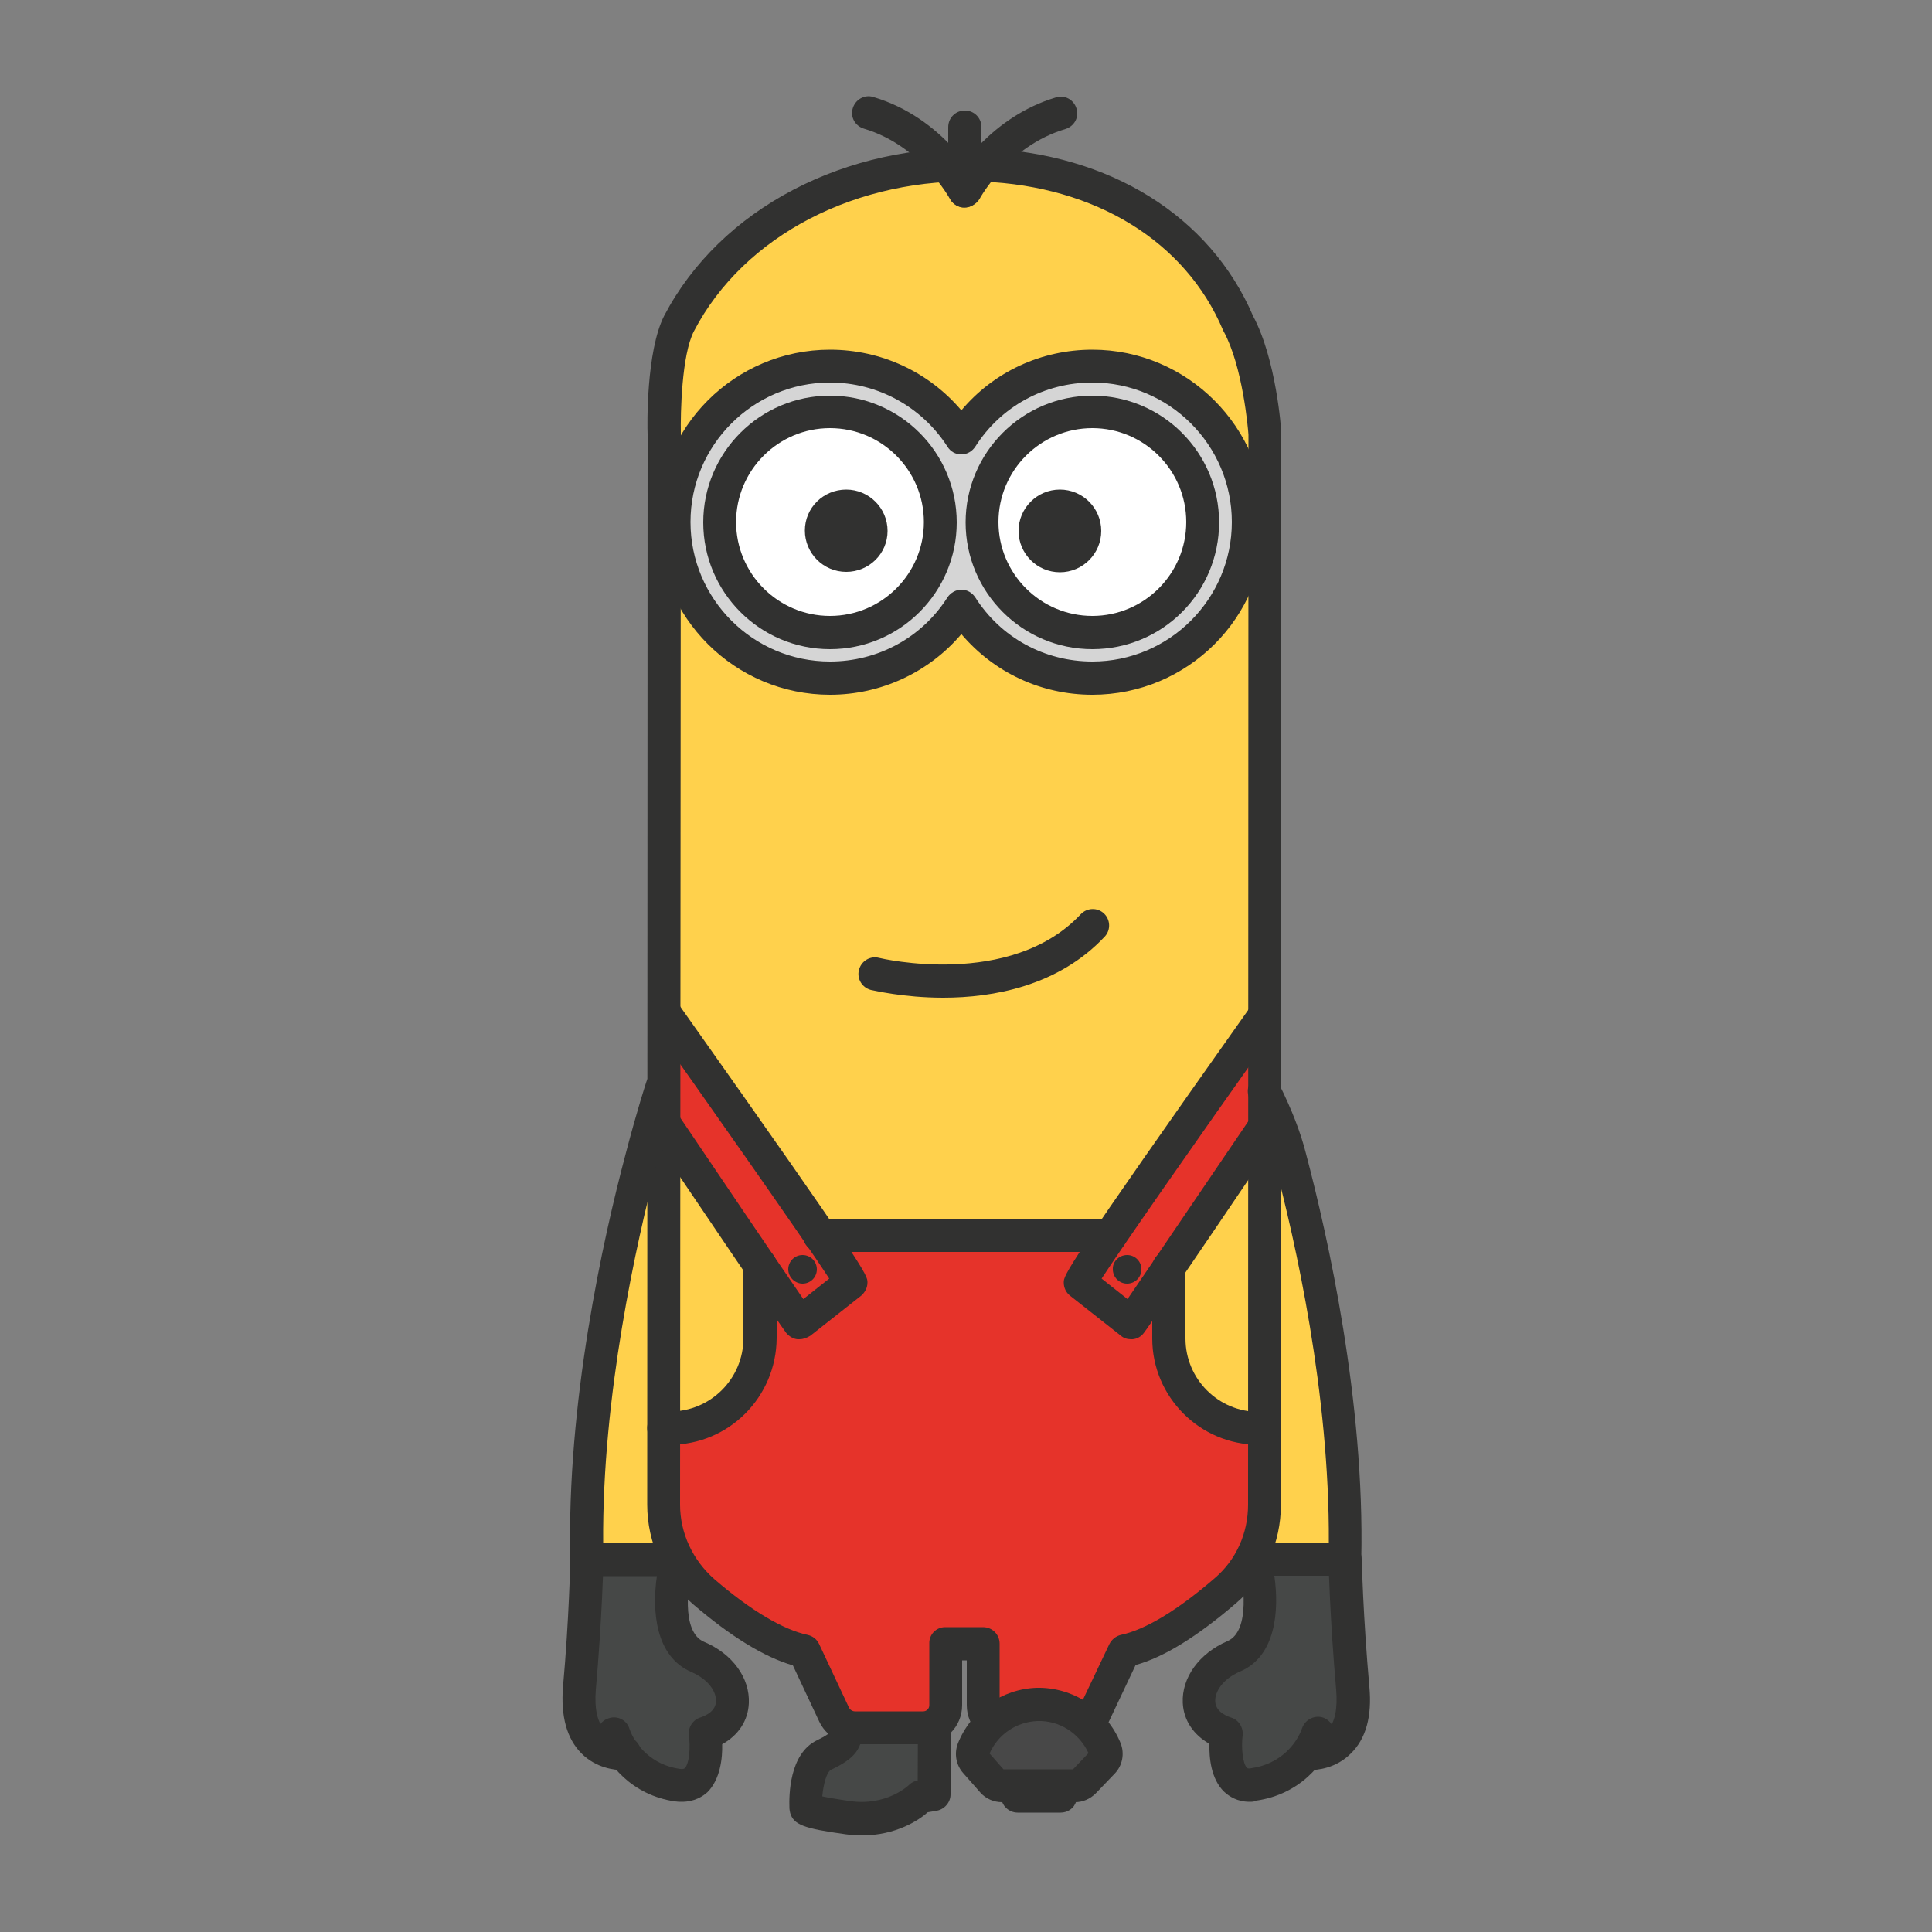 <?xml version="1.0" encoding="utf-8"?>
<!-- Generator: Adobe Illustrator 23.0.5, SVG Export Plug-In . SVG Version: 6.00 Build 0)  -->
<svg version="1.1" id="Livello_1" xmlns="http://www.w3.org/2000/svg" xmlns:xlink="http://www.w3.org/1999/xlink" x="0px" y="0px"
	 viewBox="0 0 500 500" style="enable-background:new 0 0 500 500;" xml:space="preserve">
<rect x="0" y="0" width="500" height="500" fill="#808080" stroke="none"/>
<style type="text/css">
	.st0{fill:#464847;}
	.st1{fill:#313130;}
	.st2{fill:#FFD14C;}
	.st3{fill:#FFFFFF;}
	.st4{fill:#D5D5D5;}
	.st5{fill:#E6332A;}
	.st6{fill:#484848;}
</style>
<g>
	<g>
		<path class="st0" d="M153.1,403.5c0,0-3.1,25.2-3.3,36.2s3.4,16.7,9.6,10.2c0,0,24,27.9,23.2,0c0,0,11.8-3.4,3.3-17.6
			s-14.4-7.8-10.8-28.3L153.1,403.5z"/>
	</g>
	<g>
		<path class="st0" d="M241.9,447.1c0.1,0.5,0,17.4,0,17.4l-3.5,0.6c0,0-7.1,7-18.9,5.3c-11.8-1.7-10.8-2.6-10.8-2.6
			s-0.6-11,4.7-13.6c5.3-2.6,5.8-3.9,5.6-7.1"/>
	</g>
	<g>
		<path class="st1" d="M223.1,475c-1.4,0-2.8-0.1-4.3-0.3c-10.9-1.5-13.4-2.5-14.3-5.5c-0.1-0.5-0.2-0.9-0.2-1.4
			c-0.1-3-0.1-13.9,7.1-17.4c2.5-1.2,3.1-1.8,3.3-2c-0.1,0,0-0.3-0.1-1c-0.2-2.4,1.6-4.4,3.9-4.6c2.3-0.2,4.4,1.6,4.6,3.9
			c0.5,6-2.3,8.6-8,11.3c-1.2,0.6-2,3.8-2.3,6.9c1.4,0.3,3.6,0.7,7.1,1.2c9.4,1.4,15.1-3.9,15.4-4.2c0.6-0.6,1.4-1,2.2-1.1h0
			c0-6.2,0.1-12.2,0-13.3c-0.2-2.1,1.1-4.1,3.2-4.6c2.3-0.6,4.6,0.8,5.2,3.1c0.2,0.6,0.3,1,0.1,18.4c0,2-1.5,3.8-3.5,4.2l-2.4,0.4
			C237.9,471,231.9,475,223.1,475z"/>
	</g>
	<g>
		<path class="st0" d="M346.9,403.5c0,0,3.1,25.2,3.3,36.2c0.1,11-3.4,16.7-9.6,10.2c0,0-24,27.9-23.2,0c0,0-11.8-3.4-3.3-17.6
			s14.4-7.8,10.8-28.3L346.9,403.5z"/>
	</g>
	<g>
		<path class="st2" d="M327.2,284.7l-1.5,118.8l22.4,0C348.1,403.5,347.7,323.9,327.2,284.7"/>
	</g>
	<g>
		<path class="st2" d="M171.3,284.7l1.5,118.8l-22.4,0C150.4,403.5,150.8,323.9,171.3,284.7"/>
	</g>
	<g>
		<path class="st2" d="M327.2,389.4c0,8.5-3.6,16.7-10.1,22.3c-7.4,6.3-17.5,13.9-26.2,15.6l-7.8,16.4c-1,2.1-3.1,3.4-5.4,3.4h-17.5
			c-3.2,0-5.9-2.6-5.9-5.9v-15.9h-4.9h-4.9v15.9c0,3.2-2.6,5.9-5.9,5.9h-17.6c-2.3,0-4.4-1.4-5.4-3.5l-7.7-16.4
			c-8.6-1.8-18.7-9.1-26-15.4c-6.6-5.7-10.4-13.9-10.4-22.5l0.1-277.1c0,0-0.6-20.2,3.8-28.6c28-53.7,121.1-55.8,144.7,0
			c5.7,10.4,6.9,28.6,6.9,28.6L327.2,389.4z"/>
	</g>
	<g>
		<path class="st3" d="M282.8,107.5c15.3,0,27.6,12.4,27.6,27.6s-12.4,27.6-27.6,27.6s-27.6-12.4-27.6-27.6
			C255.1,119.9,267.5,107.5,282.8,107.5"/>
	</g>
	<g>
		<path class="st3" d="M214.8,107.5c15.3,0,27.6,12.4,27.6,27.6s-12.4,27.6-27.6,27.6s-27.6-12.4-27.6-27.6S199.6,107.5,214.8,107.5
			"/>
	</g>
	<g>
		<path class="st4" d="M282.7,94.7c-14.2,0-26.8,7.4-33.9,18.6c-7.2-11.1-19.8-18.6-34.1-18.6c-22.4,0-40.3,18.1-40.3,40.5
			c0,22.2,18,40.3,40.3,40.3c14.3,0,26.9-7.4,34.1-18.6c7.1,11.1,19.7,18.6,33.9,18.6c22.4,0,40.5-18.1,40.5-40.3
			C323.1,112.8,305.1,94.7,282.7,94.7 M214.8,163.6c-15.8,0-28.5-12.7-28.5-28.5s12.7-28.6,28.5-28.6s28.6,12.8,28.6,28.6
			C243.4,150.9,230.5,163.6,214.8,163.6 M282.7,163.6c-15.8,0-28.5-12.7-28.5-28.5s12.7-28.6,28.5-28.6s28.6,12.8,28.6,28.6
			S298.5,163.6,282.7,163.6"/>
	</g>
	<g>
		<path class="st5" d="M300.2,319.7v29.1c0,0,3.2,21.1,24.9,20.8c0,0,15.4,40.8-36.4,57.6l-9,19.8l-24.6,0c0,0-3.7,2.7-2.9-21.8
			h-9.8l-0.2,17.1c0,0,0.5,4.6-8.7,4.6h-14.5c0,0-6,0.8-13.1-19.8c0,0-32.6-5.1-35.4-30.8l-0.9-26.8c0,0,32.5,2.3,26.6-49.9
			L300.2,319.7L300.2,319.7z"/>
	</g>
	<g>
		<path class="st5" d="M327.2,262.8c-13.8,19.5-47.8,67.6-47.8,69.1l13.2,10.4c1-1.2,23.7-34.8,34.6-50.9"/>
	</g>
	<g>
		<path class="st5" d="M171.9,262.2c13.4,19,48.2,68.2,48.2,69.8l-13.2,10.4c-1-1.2-24.4-35.7-35-51.6v-0.1
			c-0.9-1.2-0.5-1.2-1.2-2.1"/>
	</g>
	<g>
		<path class="st1" d="M323.4,466.3c-3.2,0-5.3-1.4-6.6-2.6c-3.4-3.3-3.9-8.8-3.8-12.4c-4.1-2.3-6.7-6.1-6.9-10.6
			c-0.3-6.5,4.2-12.8,11.6-16c6-2.6,4.1-15.7,2.9-20.1c-0.3-1.3-0.1-2.6,0.7-3.7c0.8-1,2.1-1.7,3.4-1.7h19.2
			c0.2-38.5-8.6-77.9-14.1-98.4c-1.3-5-3.5-10.7-6.4-16.5c-1.1-2.1-0.2-4.7,1.9-5.7c2.1-1.1,4.7-0.2,5.7,1.9
			c3.2,6.4,5.6,12.5,7,18.1c5.7,21.6,15.2,64.1,14.3,105c0,2.3-2,4.2-4.3,4.2h-18.2c1.3,9,0.4,20.9-8.9,24.8c-4.6,2-6.5,5.3-6.4,7.7
			c0.1,2.4,2.3,3.6,4.1,4.2c2,0.6,3.2,2.6,3,4.6c-0.4,3.1,0,7.3,1.1,8.4c0.1,0.1,0.3,0.3,1.2,0.1c7.5-1.1,11.7-6.3,13.1-10.4
			c0.8-2.2,3.2-3.4,5.4-2.7c2.2,0.8,3.5,3.2,2.7,5.4c-2.1,6.4-8.7,14.5-20,16.1C324.6,466.3,324,466.3,323.4,466.3z"/>
	</g>
	<g>
		<path class="st1" d="M282.7,168c-18.1,0-32.8-14.7-32.8-32.8s14.7-32.8,32.8-32.8s32.8,14.7,32.8,32.8S300.9,168,282.7,168z
			 M282.7,110.8c-13.4,0-24.3,10.9-24.3,24.3s10.9,24.3,24.3,24.3s24.3-10.9,24.3-24.3S296.1,110.8,282.7,110.8z"/>
	</g>
	<g>
		<path class="st1" d="M214.8,168c-18.1,0-32.8-14.7-32.8-32.8s14.7-32.8,32.8-32.8s32.8,14.7,32.8,32.8S232.9,168,214.8,168z
			 M214.8,110.8c-13.4,0-24.3,10.9-24.3,24.3s10.9,24.3,24.3,24.3s24.3-10.9,24.3-24.3S228.2,110.8,214.8,110.8z"/>
	</g>
	<g>
		<path class="st1" d="M282.7,179.8c-13.3,0-25.5-5.8-33.9-15.7c-8.4,9.9-20.8,15.7-34,15.7c-24.6,0-44.7-20-44.7-44.6
			c0-24.7,20.1-44.7,44.7-44.7c13.3,0,25.6,5.8,34,15.7c8.3-9.9,20.6-15.7,33.9-15.7c24.6,0,44.7,20.1,44.7,44.7
			C327.4,159.8,307.4,179.8,282.7,179.8z M248.8,152.6L248.8,152.6c1.5,0,2.8,0.8,3.6,2c6.6,10.4,17.9,16.6,30.3,16.6
			c19.9,0,36.1-16.2,36.1-36.1c0-19.9-16.2-36.1-36.1-36.1c-12.4,0-23.7,6.2-30.3,16.6c-0.8,1.2-2.1,2-3.6,2h0c-1.5,0-2.8-0.7-3.6-2
			c-6.7-10.4-18.1-16.6-30.4-16.6c-19.9,0-36.1,16.2-36.1,36.1c0,19.9,16.2,36.1,36.1,36.1c12.4,0,23.8-6.2,30.4-16.6
			C246,153.4,247.4,152.6,248.8,152.6z"/>
	</g>
	<g>
		<path class="st1" d="M274.3,126.7c5.9,0,10.7,4.8,10.7,10.7s-4.8,10.7-10.7,10.7s-10.7-4.8-10.7-10.7
			C263.6,131.5,268.4,126.7,274.3,126.7"/>
	</g>
	<g>
		<path class="st1" d="M219,126.7c5.9,0,10.7,4.8,10.7,10.7S224.9,148,219,148s-10.7-4.8-10.7-10.7S213.1,126.7,219,126.7"/>
	</g>
	<g>
		<path class="st1" d="M173.4,373.9h-1.6c-2.4,0-4.3-1.9-4.3-4.3c0-2.4,1.9-4.3,4.3-4.3h1.6c10.5,0,19-8.5,19-19v-18.9
			c0-2.4,1.9-4.3,4.3-4.3s4.3,1.9,4.3,4.3v18.9C200.9,361.6,188.6,373.9,173.4,373.9z"/>
	</g>
	<g>
		<path class="st1" d="M277.8,451.4h-17.5c-5.6,0-10.1-4.5-10.1-10.1v-11.6h-1.2v11.6c0,5.6-4.5,10.1-10.1,10.1h-17.6
			c-4,0-7.6-2.3-9.3-5.9l-6.8-14.5c-7.3-2.1-16-7.4-25.8-15.8c-7.6-6.5-11.9-15.9-11.9-25.8l0.1-277.1c-0.1-2.1-0.4-21.4,4.3-30.6
			C186.4,54,218.8,37,254.6,38.4c32.6,1.3,58.6,17.5,69.7,43.4c6,11.2,7.3,29.4,7.3,30.2c0,0.1,0,0.2,0,0.3l-0.1,277.1
			c0,9.9-4.2,19.2-11.6,25.5c-10,8.6-18.7,14-26,16l-6.9,14.6C285.3,449.1,281.7,451.4,277.8,451.4z M244.6,421.1h9.8
			c2.4,0,4.3,1.9,4.3,4.3v15.9c0,0.9,0.7,1.6,1.6,1.6h17.5c0.6,0,1.2-0.4,1.5-1l7.8-16.4c0.6-1.2,1.7-2.1,3-2.4
			c6.2-1.3,14.6-6.3,24.3-14.7c5.5-4.7,8.6-11.6,8.6-19l0,0l0.1-276.9c-0.1-1.6-1.5-17.7-6.4-26.7c-0.1-0.1-0.1-0.3-0.2-0.4
			c-9.7-22.9-32.9-37.2-62.2-38.4c-32.4-1.3-61.8,13.9-74.7,38.7c-3.2,6.1-3.5,21.2-3.4,26.5L176,389.4c0,7.4,3.3,14.4,8.9,19.3
			c9.5,8.2,17.9,13.1,24.1,14.4c1.3,0.3,2.4,1.1,3,2.4l7.7,16.4c0.3,0.6,0.9,1,1.6,1h17.6c0.9,0,1.6-0.7,1.6-1.6v-15.9
			C240.4,423,242.3,421.1,244.6,421.1z"/>
	</g>
	<g>
		<path class="st1" d="M327.2,373.9h-1.5c-15.2,0-27.5-12.4-27.5-27.5V328c0-2.4,1.9-4.3,4.3-4.3c2.4,0,4.3,1.9,4.3,4.3v18.4
			c0,10.5,8.5,19,19,19h1.5c2.4,0,4.3,1.9,4.3,4.3C331.5,372,329.6,373.9,327.2,373.9z"/>
	</g>
	<g>
		<path class="st1" d="M287.4,324h-75.3c-2.4,0-4.3-1.9-4.3-4.3s1.9-4.3,4.3-4.3h75.3c2.4,0,4.3,1.9,4.3,4.3S289.8,324,287.4,324z"
			/>
	</g>
	<g>
		<path class="st1" d="M338.9,458.1c-0.5,0-0.8,0-0.9,0c-2.4-0.2-4.1-2.3-3.9-4.6c0.2-2.3,2.3-4,4.6-3.9c0.1,0,3,0.1,4.9-1.9
			c1.9-1.9,2.6-5.5,2.2-10.4c-1.6-18-2-33.5-2-33.7c-0.1-2.4,1.8-4.3,4.2-4.4c2.4,0,4.3,1.8,4.4,4.2c0,0.1,0.4,15.4,2,33.2
			c0.7,7.6-0.9,13.4-4.8,17.2C345.7,457.7,340.9,458.1,338.9,458.1z"/>
	</g>
	<g>
		<path class="st1" d="M176.5,466.3c-0.6,0-1.1,0-1.8-0.1c-11.2-1.6-17.7-9.7-19.9-16.1c-0.8-2.2,0.4-4.7,2.7-5.4
			c2.2-0.8,4.7,0.4,5.4,2.7c1.4,4.1,5.7,9.4,13.1,10.4c0.9,0.1,1.1-0.1,1.2-0.2c1.2-1.1,1.5-5.4,1.1-8.5c-0.3-2,1-4,2.9-4.6
			c1.8-0.6,4-1.8,4.1-4.2c0.1-2.4-1.8-5.6-6.4-7.6c-9.3-4-10.2-15.8-8.9-24.8h-18.1c-2.3,0-4.2-1.9-4.3-4.2
			c-1-40.5,8.5-83.2,14.3-105c3-11.5,5.3-18.5,5.4-18.8c0.7-2.2,3.1-3.5,5.4-2.7c2.2,0.7,3.5,3.2,2.7,5.4c0,0.1-2.3,7.1-5.3,18.3
			c-5.4,20.7-14.3,60.3-14,98.5h19.1c1.3,0,2.6,0.6,3.4,1.7s1.1,2.4,0.7,3.7c-1.2,4.4-3.2,17.5,2.9,20.1c7.4,3.1,11.9,9.4,11.6,15.9
			c-0.2,4.5-2.7,8.3-6.9,10.6c0.1,3.6-0.5,9.1-3.8,12.4C181.9,464.9,179.7,466.3,176.5,466.3z"/>
	</g>
	<g>
		<path class="st1" d="M161.1,458.1c-2,0-6.8-0.5-10.6-4.3c-3.8-3.8-5.4-9.6-4.8-17.2c1.6-17.7,1.9-33,1.9-33.2
			c0.1-2.4,2-4.2,4.4-4.2c2.4,0.1,4.2,2,4.2,4.4c0,0.1-0.4,15.7-2,33.7c-0.4,4.9,0.4,8.5,2.3,10.4c1.9,1.9,4.7,1.8,4.8,1.8
			c2.4-0.2,4.4,1.5,4.6,3.9s-1.5,4.4-3.9,4.6C161.9,458.1,161.6,458.1,161.1,458.1z"/>
	</g>
	<g>
		<path class="st1" d="M291.7,324.8c2.1,0,3.7,1.7,3.7,3.7c0,2.1-1.7,3.7-3.7,3.7c-2.1,0-3.7-1.7-3.7-3.7
			C287.9,326.5,289.6,324.8,291.7,324.8"/>
	</g>
	<g>
		<path class="st1" d="M207.7,324.8c2.1,0,3.7,1.7,3.7,3.7c0,2.1-1.7,3.7-3.7,3.7s-3.7-1.7-3.7-3.7
			C204,326.5,205.6,324.8,207.7,324.8"/>
	</g>
	<g>
		<path class="st1" d="M244.1,258.2c-10.3,0-18-1.9-18.7-2c-2.3-0.6-3.7-2.9-3.1-5.2c0.6-2.3,2.9-3.7,5.2-3.1
			c0.4,0.1,34,8.1,52.2-11.3c1.6-1.7,4.3-1.8,6-0.2c1.7,1.6,1.8,4.3,0.2,6C273.9,255.2,257,258.2,244.1,258.2z"/>
	</g>
	<g>
		<path class="st1" d="M249.6,53.7c-0.3,0-0.7,0-1-0.1c-1.9-0.5-3.2-2.2-3.2-4.1V32.9c0-2.4,1.9-4.3,4.3-4.3s4.3,1.9,4.3,4.3v4.1
			c4.5-4.5,10.9-9.3,19.3-11.8c2.3-0.7,4.6,0.6,5.3,2.9c0.7,2.3-0.6,4.6-2.9,5.3c-14.8,4.4-22.1,17.9-22.2,18.1
			C252.6,52.9,251.1,53.7,249.6,53.7z"/>
	</g>
	<g>
		<path class="st1" d="M249.6,53.7c-1.5,0-3-0.8-3.8-2.3c-0.1-0.1-7.4-13.7-22.2-18.1c-2.3-0.7-3.6-3-2.9-5.3
			c0.7-2.3,3.1-3.6,5.3-2.9c18.3,5.4,27,21.6,27.3,22.3c1.1,2.1,0.3,4.7-1.8,5.8C250.9,53.6,250.2,53.7,249.6,53.7z"/>
	</g>
	<g>
		<path class="st1" d="M292.7,346.6c-1,0-1.9-0.3-2.6-0.9l-13.2-10.4c-1-0.8-1.6-2-1.6-3.4c0-1.9,0-3.1,48.5-71.6c1.4-1.9,4-2.4,6-1
			c1.9,1.4,2.4,4,1,6c-23.8,33.6-40.5,57.6-45.7,65.6l6.7,5.3c5.9-8.6,21.1-31.1,32-47.1c1.3-2,4-2.5,5.9-1.1s2.5,4,1.1,5.9
			c-0.3,0.5-33.4,49.4-34.8,51.1c-0.7,0.9-1.7,1.5-2.9,1.6C293,346.6,292.8,346.6,292.7,346.6z"/>
	</g>
	<g>
		<path class="st1" d="M206.9,346.6c-0.2,0-0.3,0-0.5,0c-1.1-0.1-2.1-0.7-2.9-1.6c-1.2-1.5-25.9-37.9-35.2-51.9
			c-0.1-0.2-0.2-0.4-0.3-0.6c-0.4-0.7-0.6-1.1-0.8-1.5c-1.3-1.9-0.9-4.5,1-5.9c1.9-1.4,4.6-1,6,0.9c0.6,0.9,0.9,1.5,1.1,2l0,0
			c0,0,0.1,0.1,0.1,0.2c0.1,0.2,0.3,0.4,0.4,0.7c9.3,13.8,25.8,38.2,32.1,47.3l6.7-5.3c-7.2-11.1-35.3-50.9-45.2-64.9l-0.9-1.3
			c-1.4-1.9-0.9-4.6,1-6s4.6-0.9,6,1l0.9,1.3c48.1,68,48.1,68.9,48.1,70.9c0,1.3-0.6,2.5-1.6,3.4l-13.2,10.4
			C208.7,346.3,207.8,346.6,206.9,346.6z M216.1,333.5L216.1,333.5L216.1,333.5z"/>
	</g>
	<g>
		<g>
			<path class="st6" d="M274.5,464.9c-0.3-0.1-11.1,0-11.1,0"/>
			<path class="st1" d="M274.5,469.1c-0.1,0-0.3,0-0.4,0c-1,0-6.1,0-10.7,0c0,0,0,0,0,0c-2.4,0-4.3-1.9-4.3-4.2
				c0-2.4,1.9-4.3,4.2-4.3c11.6-0.1,11.7-0.1,12.5,0.2c2.2,0.7,3.5,3.1,2.7,5.4C278,468,276.3,469.1,274.5,469.1z"/>
		</g>
		<g>
			<path class="st6" d="M278.2,462.1h-18.9c-0.9,0-1.8-0.4-2.4-1.1l-4.4-5c-0.8-0.9-1-2.2-0.6-3.3c2.7-6.8,9.2-11.5,16.5-11.7
				c7.7-0.2,14.7,4.5,17.6,11.6c0.5,1.2,0.2,2.5-0.7,3.4l-4.9,5C279.9,461.8,279,462.1,278.2,462.1z"/>
			<path class="st1" d="M278.2,466.4h-18.9c-2.1,0-4.2-0.9-5.6-2.5l-4.4-5c-1.9-2.1-2.4-5.1-1.4-7.7c3.4-8.5,11.4-14.1,20.4-14.4
				c9.4-0.2,18.1,5.5,21.7,14.3c1.1,2.7,0.5,5.9-1.6,8l-4.8,5C282.1,465.6,280.2,466.4,278.2,466.4z M259.7,457.9h18l4-4.2
				c-2.4-5.2-7.6-8.5-13.2-8.3c-5.4,0.2-10.2,3.4-12.4,8.4L259.7,457.9z"/>
		</g>
	</g>
</g>
</svg>

